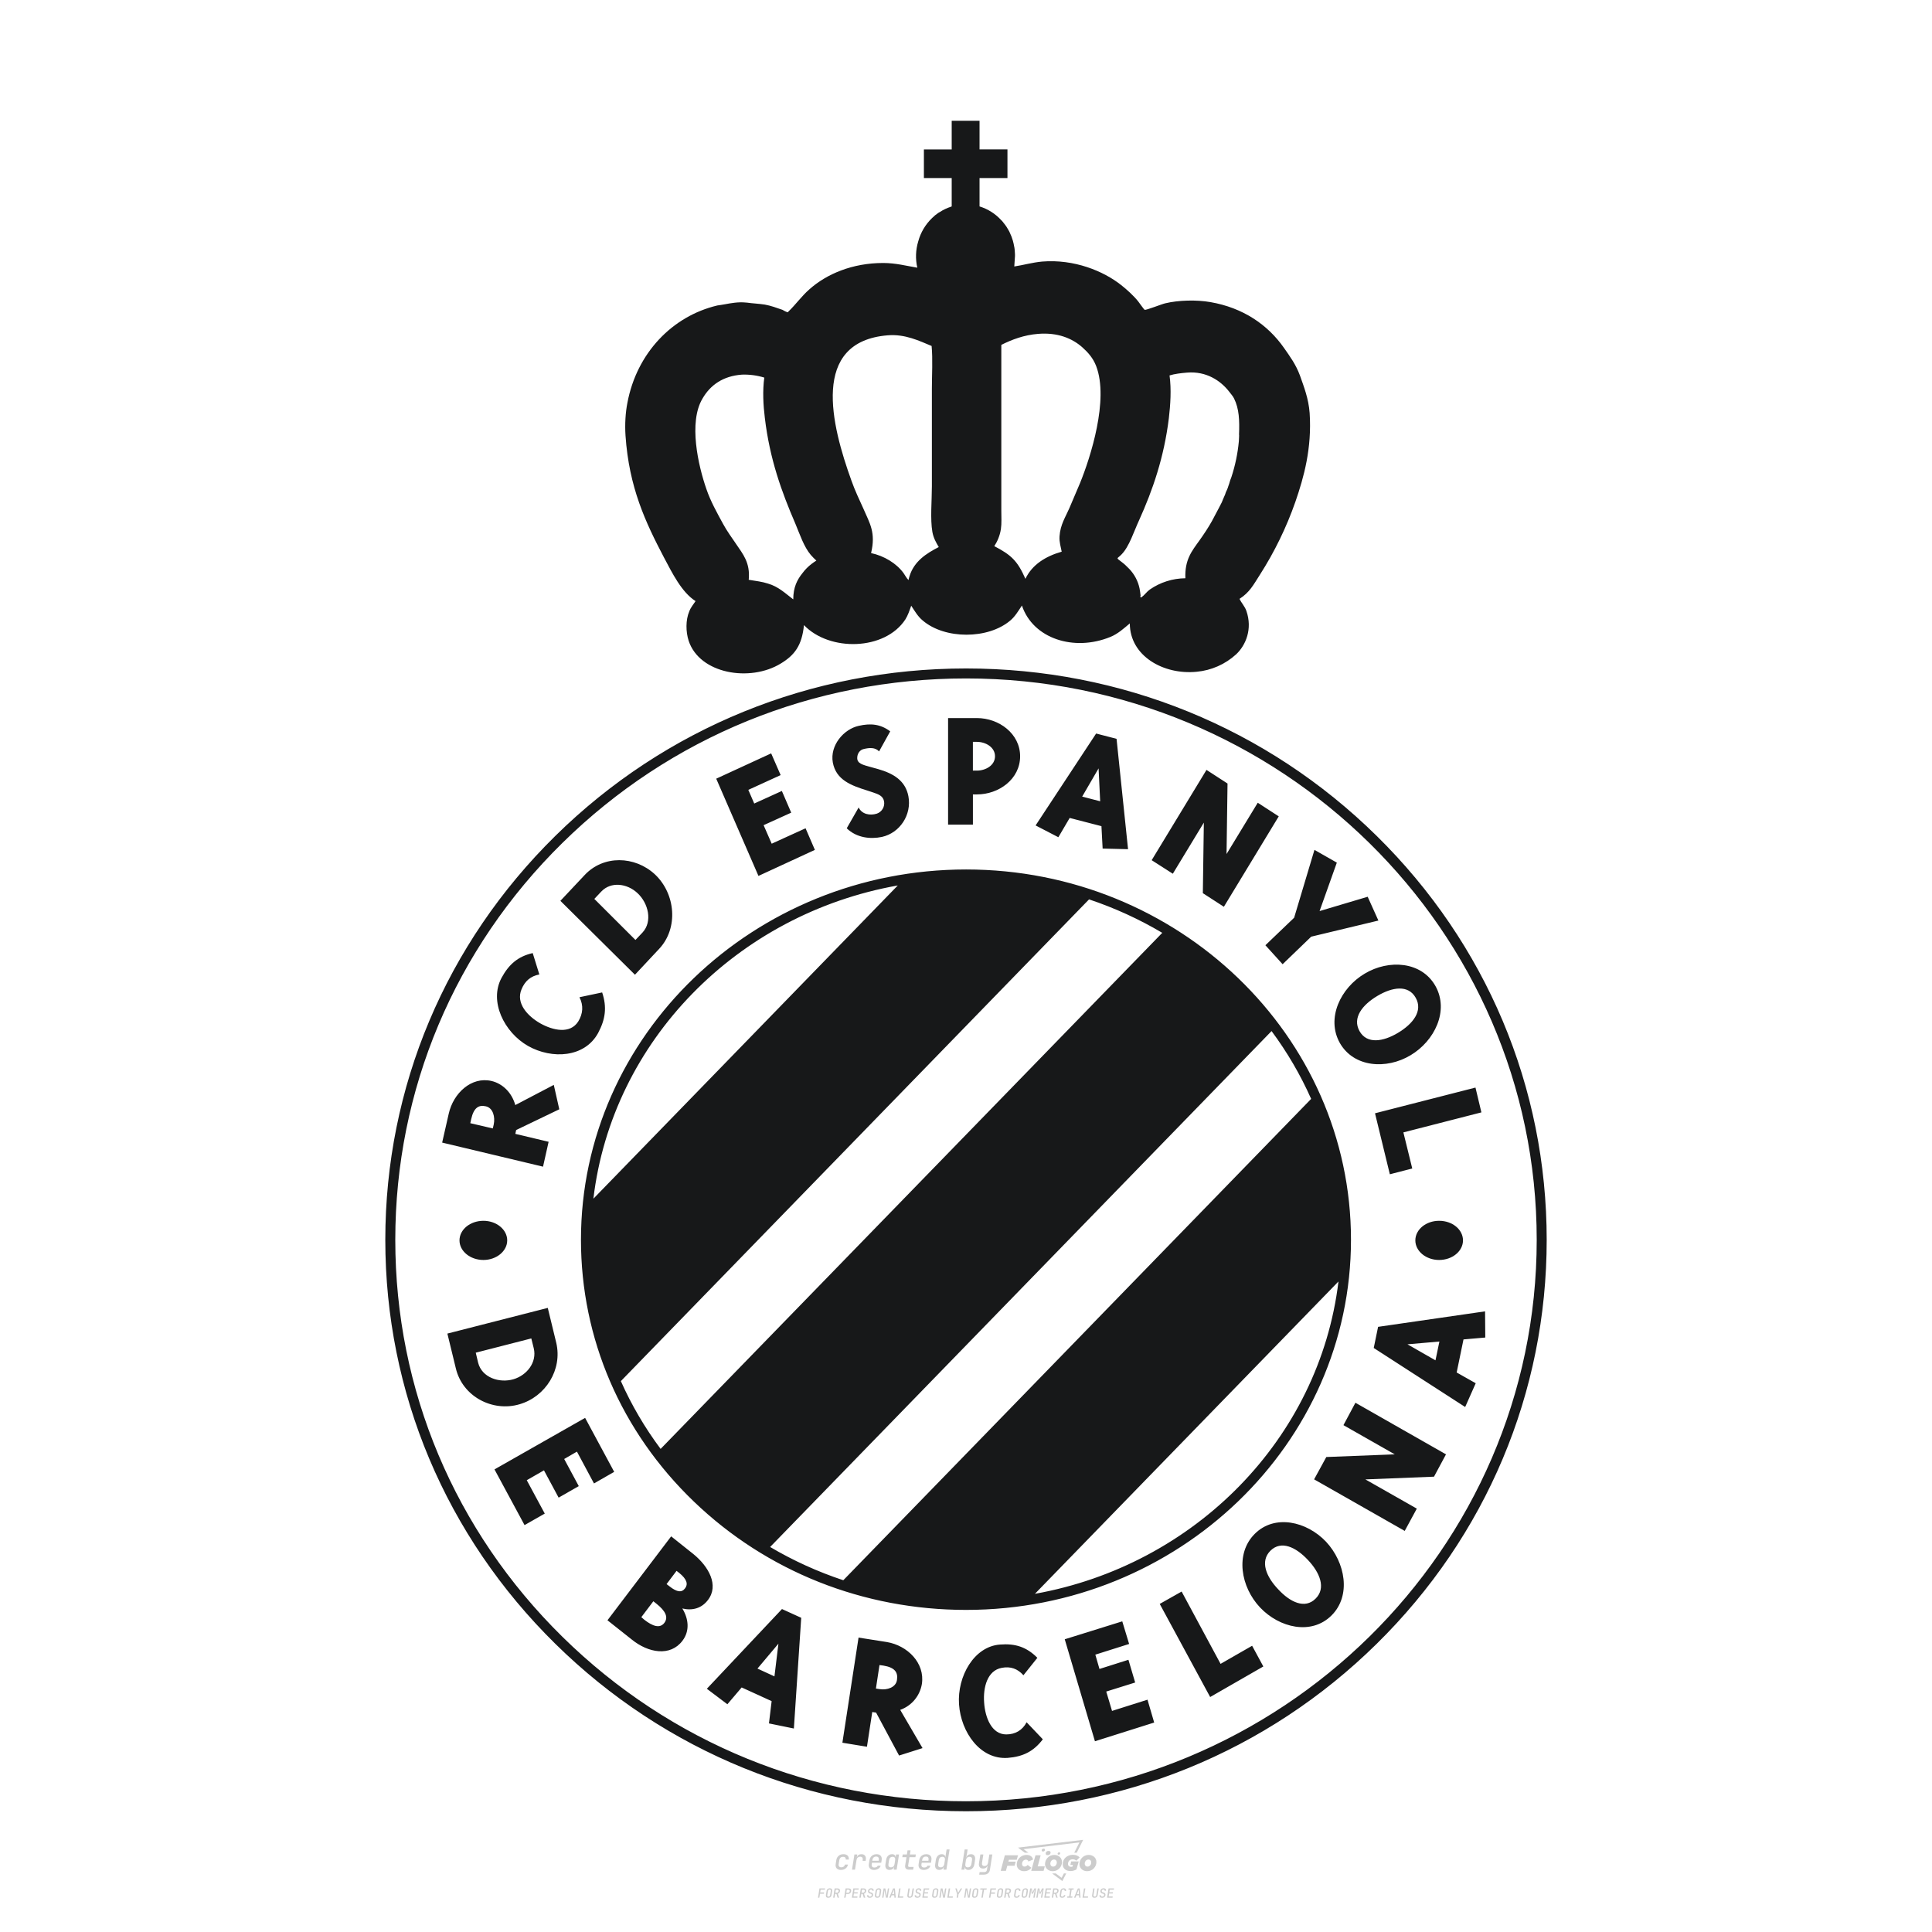 <?xml version="1.0" encoding="UTF-8"?>
<svg id="_图层_1" data-name="图层_1" xmlns="http://www.w3.org/2000/svg" version="1.1" viewBox="0 0 800 800">
  <!-- Generator: Adobe Illustrator 29.1.0, SVG Export Plug-In . SVG Version: 2.1.0 Build 142)  -->
  <path d="M348.219,774.301c-.786,0-1.375-.217-1.768-.652-.393-.435-.528-1.03-.406-1.786l.252-1.648c.122-.755.45-1.35.984-1.785.534-.435,1.194-.652,1.98-.652.755,0,1.329.199,1.722.595.393.397.551.938.475,1.625h-1.236c.03-.359-.055-.637-.257-.836-.202-.198-.498-.297-.887-.297-.42,0-.763.117-1.03.349-.267.233-.435.563-.503.99l-.263,1.659c-.069.435-.006.769.189,1.002.195.233.502.349.921.349.389,0,.715-.099.979-.297.263-.198.436-.48.521-.847h1.236c-.137.687-.467,1.231-.99,1.631-.523.401-1.162.6-1.917.6ZM352.797,774.187l.996-6.294h1.19l-.195,1.19c.336-.87.973-1.304,1.911-1.304.671,0,1.169.208,1.493.624.324.416.429.986.315,1.71l-.069.423h-1.27l.057-.32c.069-.45.011-.795-.171-1.036-.183-.24-.477-.361-.881-.361-.405,0-.74.122-1.007.366-.267.245-.435.588-.503,1.03l-.63,3.971h-1.236ZM361.906,774.301c-.77,0-1.346-.223-1.728-.669s-.515-1.036-.401-1.768l.252-1.648c.084-.488.257-.915.521-1.282s.601-.651,1.013-.852c.412-.202.873-.304,1.385-.304.77,0,1.349.224,1.734.669.385.446.517,1.036.395,1.768l-.172,1.121h-3.845l-.092.526c-.153.954.217,1.431,1.11,1.431.717,0,1.175-.248,1.373-.744h1.225c-.168.534-.503.96-1.007,1.276-.504.317-1.091.475-1.763.475ZM361.231,770.216l-.046.286,2.655-.012.046-.286c.069-.466.013-.822-.166-1.07-.179-.248-.486-.372-.921-.372-.443,0-.795.126-1.059.378-.263.252-.433.611-.509,1.076ZM368.326,774.301c-.633,0-1.103-.212-1.408-.635s-.397-1.001-.274-1.734l.274-1.774c.115-.733.393-1.312.836-1.74.442-.427.98-.641,1.613-.641.465,0,.83.119,1.093.354.263.236.391.557.383.962h.023l.172-1.202h1.236l-.996,6.294h-1.225l.195-1.201h-.023c-.122.412-.351.734-.687.967s-.74.349-1.213.349ZM368.932,773.226c.389,0,.715-.119.978-.355.263-.236.429-.572.498-1.007l.252-1.648c.069-.427.01-.761-.177-1.002-.187-.24-.475-.36-.864-.36-.397,0-.725.118-.984.354-.26.236-.423.572-.492,1.007l-.252,1.648c-.069.443-.013.78.166,1.013.179.233.471.349.876.349ZM376.348,774.187c-.572,0-.994-.157-1.264-.469-.271-.312-.361-.751-.269-1.316l.538-3.387h-1.739l.171-1.122h1.74l.275-1.716h1.236l-.275,1.716h2.472l-.183,1.122h-2.461l-.538,3.387c-.076.442.099.664.526.664h1.717l-.172,1.121h-1.774ZM382.504,774.301c-.77,0-1.346-.223-1.728-.669s-.515-1.036-.401-1.768l.252-1.648c.084-.488.257-.915.521-1.282s.601-.651,1.013-.852c.412-.202.873-.304,1.385-.304.77,0,1.349.224,1.734.669.385.446.517,1.036.395,1.768l-.172,1.121h-3.845l-.092.526c-.153.954.217,1.431,1.11,1.431.717,0,1.175-.248,1.373-.744h1.225c-.168.534-.503.96-1.007,1.276-.504.317-1.091.475-1.763.475ZM381.829,770.216l-.046.286,2.655-.012.046-.286c.069-.466.013-.822-.166-1.07-.179-.248-.486-.372-.921-.372-.443,0-.795.126-1.059.378-.263.252-.433.611-.509,1.076ZM388.924,774.301c-.633,0-1.101-.212-1.402-.635-.301-.423-.395-1.001-.28-1.734l.274-1.774c.115-.733.393-1.312.836-1.74.442-.427.98-.641,1.613-.641.465,0,.83.119,1.093.354.263.236.391.557.383.962h.023l.206-1.465.298-1.796h1.236l-1.327,8.354h-1.225l.195-1.201h-.023c-.122.412-.351.734-.687.967s-.74.349-1.213.349ZM389.531,773.226c.389,0,.715-.119.978-.355.263-.236.429-.572.498-1.007l.252-1.648c.076-.427.019-.761-.172-1.002-.191-.24-.48-.36-.87-.36-.397,0-.725.118-.984.354-.26.236-.423.572-.492,1.007l-.252,1.648c-.076.443-.023.78.16,1.013s.477.349.881.349ZM401.017,774.301c-.473,0-.839-.116-1.099-.349-.26-.233-.385-.555-.378-.967h-.011l-.195,1.201h-1.224l1.327-8.354h1.236l-.286,1.796-.274,1.465h.046c.122-.412.353-.735.692-.967.34-.232.742-.349,1.208-.349.633,0,1.1.214,1.402.641.301.428.395,1.007.281,1.74l-.275,1.774c-.115.733-.395,1.31-.841,1.734-.446.423-.982.635-1.608.635ZM400.766,773.226c.397,0,.723-.116.979-.349.256-.233.422-.571.498-1.013l.252-1.648c.069-.435.011-.77-.171-1.007-.183-.236-.473-.354-.87-.354-.389,0-.715.12-.979.36s-.429.574-.498,1.002l-.252,1.648c-.069.435-.011.771.172,1.007.183.236.473.355.87.355ZM405.469,776.247l.172-1.064h1.934c.641,0,1.007-.302,1.099-.905l.103-.675.206-1.19h-.035c-.122.42-.347.744-.675.973-.328.229-.729.343-1.201.343-.626,0-1.093-.201-1.402-.601s-.41-.944-.303-1.631l.584-3.605h1.236l-.561,3.479c-.061.412,0,.732.183.961s.465.343.847.343c.389,0,.717-.122.984-.366.267-.244.431-.584.492-1.018l.538-3.399h1.236l-1.007,6.409c-.099.603-.37,1.078-.812,1.425-.443.347-1.0.521-1.671.521h-1.946ZM417.787,770.085h3.221l.537-1.855h-5.466l-1.708,6.442h2.147l.586-2.099h3.026l.439-1.708h-3.026l.244-.781ZM424.229,772.916c-.586,0-1.025-.39-1.025-1.123,0-.878.634-1.757,1.611-1.757.488,0,.878.244,1.025.781l1.952-.83c-.293-1.171-1.269-1.903-2.635-1.903-2.782,0-4.148,2.147-4.148,3.904s1.269,2.83,3.075,2.83c1.367,0,2.342-.586,2.977-1.415l-1.513-1.171c-.39.439-.83.683-1.318.683ZM430.915,768.231h-2.147l-1.757,6.442h5.124l.488-1.855h-2.928l1.22-4.587ZM439.748,771.013c0-1.659-1.318-2.928-3.221-2.928-2.196,0-3.807,1.806-3.807,3.807,0,1.659,1.318,2.928,3.221,2.928,2.196,0,3.807-1.806,3.807-3.807ZM434.917,771.696c0-.83.586-1.708,1.513-1.708.781,0,1.171.537,1.171,1.22,0,.83-.586,1.708-1.513,1.708-.781,0-1.171-.537-1.171-1.22ZM443.213,772.233h1.074l-.195.683c-.146.049-.342.098-.586.098-.683,0-1.269-.39-1.269-1.22,0-1.025.732-1.903,1.952-1.903.586,0,1.123.244,1.513.586l1.367-1.367c-.439-.537-1.513-1.074-2.733-1.074-2.587,0-4.295,1.757-4.295,3.855,0,2.05,1.611,2.879,3.221,2.879.927,0,1.855-.293,2.489-.683l.927-3.319h-3.123l-.342,1.464ZM450.777,768.084c-2.196,0-3.807,1.806-3.807,3.807,0,1.659,1.318,2.928,3.221,2.928,2.196,0,3.807-1.806,3.807-3.807,0-1.659-1.318-2.928-3.221-2.928ZM450.338,772.916c-.781,0-1.171-.537-1.171-1.22,0-.83.586-1.708,1.513-1.708.781,0,1.171.537,1.171,1.22,0,.83-.586,1.708-1.513,1.708ZM437.942,767.499c-.049.293.098.488.439.488s.537-.195.634-.488c.049-.244-.098-.488-.439-.488s-.586.244-.634.488ZM432.135,765.498c-.439,0-.732.244-.781.586s.098.586.537.586.732-.244.781-.586c.098-.342-.098-.586-.537-.586ZM433.013,767.303c-.098.537.146.878.83.878.634,0,1.074-.39,1.171-.878s-.146-.878-.83-.878c-.683,0-1.074.39-1.171.878ZM439.602,777.552l-2.44-1.806h-1.513l4.246,3.172,1.611-3.172h-.976l-.927,1.806ZM425.839,767.157l-2.001-1.464,23.132-2.782-2.147,4.246h1.025l2.684-5.319-26.988,3.221,2.782,2.099h1.513ZM338.719,785.785l.609-3.832h2.32l-.084.519h-1.764l-.184,1.145h1.627l-.084.525h-1.617l-.257,1.643h-.567ZM342.97,785.838c-.357,0-.623-.101-.798-.302-.175-.201-.234-.473-.178-.816l.268-1.701c.056-.343.203-.615.441-.816.238-.201.535-.302.892-.302s.623.1.798.299c.175.199.236.471.184.814l-.268,1.706c-.056.343-.204.615-.444.816-.24.201-.538.302-.895.302ZM343.049,785.334c.193,0,.348-.052.467-.158.119-.105.194-.257.226-.457l.268-1.701c.032-.199.005-.352-.079-.457-.084-.105-.222-.158-.415-.158s-.347.052-.465.158c-.117.105-.192.257-.223.457l-.268,1.701c-.032.2-.005.352.079.457s.22.158.409.158ZM344.996,785.785l.609-3.832h1.202c.238,0,.439.046.604.139.165.093.283.223.357.391s.091.366.052.593c-.038.259-.14.484-.304.675-.165.191-.366.321-.604.391l.535,1.643h-.619l-.478-1.575h-.541l-.247,1.575h-.567ZM345.888,783.707h.635c.189,0,.349-.056.48-.168.131-.112.211-.262.239-.451.032-.193,0-.345-.094-.459-.095-.114-.236-.171-.425-.171h-.635l-.2,1.249ZM349.545,785.785l.609-3.832h1.254c.371,0,.651.105.84.315.189.21.255.49.199.84-.038.234-.122.438-.249.611s-.29.307-.488.402c-.198.095-.419.142-.664.142h-.693l-.241,1.522h-.567ZM350.432,783.754h.693c.192,0,.357-.059.493-.176.136-.117.22-.274.252-.47s-.002-.352-.1-.47-.245-.176-.441-.176h-.688l-.21,1.291ZM352.747,785.785l.609-3.832h2.252l-.079.504h-1.695l-.173,1.087h1.512l-.079.499h-1.512l-.194,1.239h1.69l-.079.504h-2.252ZM355.843,785.785l.609-3.832h1.202c.238,0,.439.046.604.139.165.093.283.223.357.391s.091.366.052.593c-.038.259-.14.484-.304.675-.165.191-.366.321-.604.391l.535,1.643h-.619l-.478-1.575h-.541l-.247,1.575h-.567ZM356.736,783.707h.635c.189,0,.349-.056.48-.168.131-.112.211-.262.239-.451.032-.193,0-.345-.094-.459-.095-.114-.236-.171-.425-.171h-.635l-.2,1.249ZM360.132,785.838c-.385,0-.674-.095-.866-.286-.192-.191-.264-.451-.215-.779h.567c-.028.175.011.312.116.412.105.1.266.149.483.149.203,0,.37-.049.501-.147.131-.098.211-.233.239-.404.021-.15.001-.279-.06-.386-.061-.107-.158-.181-.291-.223l-.457-.136c-.266-.08-.462-.217-.588-.409-.126-.192-.17-.42-.131-.682.035-.21.112-.394.231-.551s.273-.28.462-.367.402-.131.64-.131c.35,0,.616.095.798.286.182.191.248.444.2.759h-.567c.028-.168-.003-.3-.092-.396-.089-.096-.23-.144-.422-.144-.189,0-.343.045-.462.134-.119.089-.189.214-.21.375-.025.151-.007.279.052.386s.158.181.294.223l.467.147c.262.081.456.217.58.409.124.193.165.422.123.688-.035.217-.116.406-.241.567-.126.161-.288.286-.485.375-.198.089-.419.134-.664.134ZM363.265,785.838c-.357,0-.623-.101-.798-.302-.175-.201-.234-.473-.178-.816l.268-1.701c.056-.343.203-.615.441-.816.238-.201.535-.302.892-.302s.623.1.798.299c.175.199.236.471.184.814l-.268,1.706c-.056.343-.204.615-.444.816-.24.201-.538.302-.895.302ZM363.344,785.334c.193,0,.348-.052.467-.158.119-.105.194-.257.226-.457l.268-1.701c.032-.199.005-.352-.079-.457-.084-.105-.222-.158-.415-.158s-.347.052-.465.158c-.117.105-.192.257-.223.457l-.268,1.701c-.032.2-.005.352.079.457s.22.158.409.158ZM365.275,785.785l.609-3.832h.709l.619,3.186c.007-.098.017-.217.029-.357.012-.14.027-.285.045-.435.018-.151.037-.289.058-.415l.315-1.979h.525l-.609,3.832h-.709l-.614-3.186c-.007.095-.017.209-.029.344s-.027.276-.045.423c-.018.147-.037.283-.058.409l-.315,2.01h-.53ZM368.225,785.785l1.585-3.832h.745l.373,3.832h-.562l-.073-.971h-1.087l-.388.971h-.593ZM369.385,784.342h.871l-.089-1.102c-.018-.196-.03-.365-.037-.509-.007-.143-.011-.243-.011-.299-.018.056-.052.156-.102.299s-.115.311-.192.504l-.441,1.107ZM371.721,785.785l.609-3.832h.567l-.525,3.312h1.674l-.079.52h-2.247ZM376.678,785.838c-.367,0-.634-.101-.8-.302-.166-.201-.221-.475-.165-.821l.436-2.761h.567l-.436,2.755c-.032.196-.008.35.071.462.079.112.214.168.407.168.193,0,.347-.056.465-.168.117-.112.192-.266.223-.462l.435-2.755h.567l-.436,2.761c-.056.35-.2.625-.433.824-.233.199-.533.299-.9.299ZM379.844,785.838c-.385,0-.674-.095-.866-.286-.192-.191-.264-.451-.215-.779h.567c-.028.175.011.312.116.412.105.1.266.149.483.149.203,0,.37-.049.501-.147.131-.098.211-.233.239-.404.021-.15.001-.279-.06-.386-.061-.107-.158-.181-.291-.223l-.457-.136c-.266-.08-.462-.217-.588-.409-.126-.192-.17-.42-.131-.682.035-.21.112-.394.231-.551s.273-.28.462-.367.402-.131.64-.131c.35,0,.616.095.798.286.182.191.248.444.2.759h-.567c.028-.168-.003-.3-.092-.396-.089-.096-.23-.144-.422-.144-.189,0-.343.045-.462.134-.119.089-.189.214-.21.375-.025.151-.007.279.052.386s.158.181.294.223l.467.147c.262.081.456.217.58.409.124.193.165.422.123.688-.035.217-.116.406-.241.567-.126.161-.288.286-.485.375-.198.089-.419.134-.664.134ZM381.906,785.785l.609-3.832h2.252l-.079.504h-1.695l-.173,1.087h1.512l-.079.499h-1.512l-.194,1.239h1.69l-.079.504h-2.252ZM386.943,785.838c-.357,0-.623-.101-.798-.302-.175-.201-.234-.473-.178-.816l.268-1.701c.056-.343.203-.615.441-.816.238-.201.535-.302.892-.302s.623.1.798.299c.175.199.236.471.184.814l-.268,1.706c-.056.343-.204.615-.444.816-.24.201-.538.302-.895.302ZM387.021,785.334c.193,0,.348-.052.467-.158.119-.105.194-.257.226-.457l.268-1.701c.032-.199.005-.352-.079-.457-.084-.105-.222-.158-.415-.158s-.347.052-.465.158c-.117.105-.192.257-.223.457l-.268,1.701c-.032.2-.005.352.079.457s.22.158.409.158ZM388.953,785.785l.609-3.832h.709l.619,3.186c.007-.098.017-.217.029-.357.012-.14.027-.285.045-.435.018-.151.037-.289.058-.415l.315-1.979h.525l-.609,3.832h-.709l-.614-3.186c-.007.095-.017.209-.029.344s-.027.276-.045.423c-.018.147-.037.283-.058.409l-.315,2.01h-.53ZM392.249,785.785l.609-3.832h.567l-.525,3.312h1.674l-.079.52h-2.247ZM396.117,785.785l.22-1.412-.751-2.42h.577l.446,1.449c.028.095.05.184.066.268.016.084.025.147.029.189.018-.042.046-.105.087-.189.04-.084.088-.173.144-.268l.898-1.449h.598l-1.528,2.42-.22,1.412h-.567ZM399.217,785.785l.609-3.832h.709l.619,3.186c.007-.098.017-.217.029-.357.012-.14.027-.285.044-.435.018-.151.037-.289.058-.415l.315-1.979h.525l-.609,3.832h-.709l-.614-3.186c-.007.095-.017.209-.029.344s-.027.276-.045.423c-.018.147-.037.283-.058.409l-.315,2.01h-.53ZM403.505,785.838c-.357,0-.623-.101-.798-.302-.175-.201-.234-.473-.178-.816l.268-1.701c.056-.343.203-.615.441-.816.238-.201.535-.302.892-.302.357,0,.623.1.798.299.175.199.236.471.184.814l-.268,1.706c-.056.343-.204.615-.444.816-.239.201-.538.302-.895.302ZM403.584,785.334c.193,0,.348-.052.467-.158.119-.105.194-.257.226-.457l.268-1.701c.032-.199.005-.352-.079-.457-.084-.105-.222-.158-.415-.158-.193,0-.347.052-.465.158-.117.105-.191.257-.223.457l-.268,1.701c-.032.2-.005.352.079.457.084.105.22.158.409.158ZM406.381,785.785l.525-3.312h-1.023l.084-.519h2.619l-.084.519h-1.029l-.525,3.312h-.567ZM409.518,785.785l.609-3.832h2.32l-.084.519h-1.764l-.184,1.145h1.627l-.084.525h-1.617l-.257,1.643h-.567ZM413.769,785.838c-.357,0-.623-.101-.798-.302-.175-.201-.234-.473-.178-.816l.268-1.701c.056-.343.203-.615.441-.816.238-.201.535-.302.892-.302.357,0,.623.1.798.299.175.199.236.471.184.814l-.268,1.706c-.056.343-.204.615-.444.816-.239.201-.538.302-.895.302ZM413.848,785.334c.193,0,.348-.052.467-.158.119-.105.194-.257.226-.457l.268-1.701c.032-.199.005-.352-.079-.457-.084-.105-.222-.158-.415-.158-.193,0-.347.052-.465.158-.117.105-.191.257-.223.457l-.268,1.701c-.032.2-.005.352.079.457.084.105.22.158.409.158ZM415.795,785.785l.609-3.832h1.202c.238,0,.439.046.604.139.164.093.283.223.357.391s.091.366.053.593c-.039.259-.14.484-.304.675-.165.191-.366.321-.604.391l.535,1.643h-.619l-.478-1.575h-.541l-.247,1.575h-.567ZM416.688,783.707h.635c.189,0,.349-.056.48-.168.131-.112.211-.262.239-.451.032-.193,0-.345-.095-.459-.094-.114-.236-.171-.425-.171h-.635l-.199,1.249ZM420.905,785.838c-.36,0-.631-.101-.811-.302-.18-.201-.242-.473-.186-.816l.268-1.701c.056-.346.206-.619.449-.819s.545-.299.906-.299c.357,0,.625.101.806.302.18.201.242.473.186.816h-.567c.031-.199.003-.352-.087-.457-.089-.105-.228-.158-.417-.158-.193,0-.351.052-.475.158-.124.105-.202.255-.234.451l-.268,1.706c-.032.2-.003.352.087.457.089.105.23.158.423.158s.35-.052.472-.158.199-.257.231-.457h.567c-.035.228-.115.425-.239.593s-.281.298-.47.388c-.189.091-.402.136-.64.136ZM424.034,785.838c-.357,0-.623-.101-.798-.302-.175-.201-.234-.473-.178-.816l.268-1.701c.056-.343.203-.615.441-.816.238-.201.535-.302.892-.302.357,0,.623.1.798.299.175.199.236.471.184.814l-.268,1.706c-.056.343-.204.615-.444.816-.239.201-.538.302-.895.302ZM424.112,785.334c.193,0,.348-.052.467-.158.119-.105.194-.257.226-.457l.268-1.701c.032-.199.005-.352-.079-.457-.084-.105-.222-.158-.415-.158-.193,0-.347.052-.465.158-.117.105-.191.257-.223.457l-.268,1.701c-.032.2-.005.352.079.457.084.105.22.158.409.158ZM425.965,785.785l.609-3.832h.687l.184,1.228c.021.119.037.23.047.333.011.103.019.183.026.239.018-.056.047-.136.089-.241.042-.105.091-.217.147-.336l.567-1.223h.709l-.609,3.832h-.535l.204-1.291c.025-.168.058-.352.1-.554.042-.201.087-.404.136-.609s.096-.4.142-.585c.045-.185.087-.348.126-.488l-.855,1.863h-.551l-.283-1.863c-.004.136-.011.295-.021.475s-.024.372-.039.575c-.016.203-.035.407-.058.611-.023.205-.048.396-.076.575l-.205,1.291h-.54ZM429.115,785.785l.609-3.832h.687l.184,1.228c.021.119.037.23.047.333.011.103.019.183.026.239.018-.056.047-.136.089-.241.042-.105.091-.217.147-.336l.567-1.223h.709l-.609,3.832h-.535l.204-1.291c.025-.168.058-.352.1-.554.042-.201.087-.404.136-.609s.096-.4.142-.585c.045-.185.087-.348.126-.488l-.855,1.863h-.551l-.283-1.863c-.004.136-.011.295-.021.475s-.024.372-.039.575c-.016.203-.035.407-.058.611-.023.205-.048.396-.076.575l-.205,1.291h-.54ZM432.411,785.785l.609-3.832h2.252l-.079.504h-1.696l-.173,1.087h1.512l-.079.499h-1.512l-.194,1.239h1.69l-.079.504h-2.252ZM435.507,785.785l.609-3.832h1.202c.238,0,.439.046.604.139.164.093.283.223.357.391s.091.366.053.593c-.039.259-.14.484-.304.675-.165.191-.366.321-.604.391l.535,1.643h-.619l-.478-1.575h-.541l-.247,1.575h-.567ZM436.4,783.707h.635c.189,0,.349-.056.48-.168.131-.112.211-.262.239-.451.032-.193,0-.345-.095-.459-.094-.114-.236-.171-.425-.171h-.635l-.199,1.249ZM439.801,785.838c-.36,0-.631-.101-.811-.302-.18-.201-.242-.473-.186-.816l.268-1.701c.056-.346.206-.619.449-.819s.545-.299.906-.299c.357,0,.625.101.806.302.18.201.242.473.186.816h-.567c.031-.199.003-.352-.087-.457-.089-.105-.228-.158-.417-.158-.193,0-.351.052-.475.158-.124.105-.202.255-.234.451l-.268,1.706c-.032.2-.003.352.087.457.089.105.23.158.423.158s.35-.052.472-.158.199-.257.231-.457h.567c-.035.228-.115.425-.239.593s-.281.298-.47.388c-.189.091-.402.136-.64.136ZM441.879,785.785l.079-.504h.777l.446-2.824h-.777l.084-.504h2.126l-.084.504h-.777l-.446,2.824h.777l-.079.504h-2.126ZM444.74,785.785l1.585-3.832h.745l.373,3.832h-.562l-.073-.971h-1.087l-.388.971h-.593ZM445.9,784.342h.871l-.089-1.102c-.017-.196-.03-.365-.037-.509-.007-.143-.01-.243-.01-.299-.018.056-.052.156-.102.299s-.115.311-.192.504l-.441,1.107ZM448.235,785.785l.609-3.832h.567l-.525,3.312h1.674l-.079.52h-2.247ZM453.193,785.838c-.368,0-.634-.101-.8-.302-.166-.201-.221-.475-.165-.821l.436-2.761h.567l-.436,2.755c-.032.196-.008.35.071.462.079.112.214.168.407.168s.347-.056.465-.168c.117-.112.192-.266.223-.462l.436-2.755h.567l-.436,2.761c-.056.35-.2.625-.433.824-.233.199-.533.299-.9.299ZM456.358,785.838c-.385,0-.674-.095-.866-.286-.193-.191-.264-.451-.215-.779h.567c-.028.175.011.312.115.412.105.1.266.149.483.149.203,0,.37-.049.501-.147s.211-.233.239-.404c.021-.15.001-.279-.06-.386s-.158-.181-.291-.223l-.457-.136c-.266-.08-.462-.217-.588-.409-.126-.192-.17-.42-.131-.682.035-.21.112-.394.231-.551s.273-.28.462-.367c.189-.087.402-.131.64-.131.35,0,.616.095.798.286.182.191.248.444.199.759h-.567c.028-.168-.003-.3-.092-.396-.089-.096-.23-.144-.423-.144-.189,0-.343.045-.462.134-.119.089-.189.214-.21.375-.025.151-.007.279.052.386s.158.181.294.223l.467.147c.262.081.456.217.58.409.124.193.165.422.124.688-.035.217-.116.406-.241.567-.126.161-.288.286-.485.375-.198.089-.419.134-.664.134ZM458.421,785.785l.609-3.832h2.252l-.079.504h-1.696l-.173,1.087h1.512l-.079.499h-1.512l-.194,1.239h1.69l-.079.504h-2.252Z" style="fill: #ccc;"/>
  <path d="M570.019,346.09c-45.411-44.684-105.777-69.293-169.979-69.293-64.237,0-124.628,24.608-170.049,69.293-45.427,44.69-70.445,104.11-70.445,167.313s25.017,122.621,70.445,167.309c45.42,44.682,105.812,69.289,170.049,69.289,64.203,0,124.569-24.607,169.979-69.289,45.42-44.692,70.435-104.11,70.435-167.309s-25.015-122.619-70.435-167.313ZM400.04,745.868c-63.147,0-122.509-24.186-167.151-68.102-44.631-43.905-69.21-102.276-69.21-164.363s24.579-120.46,69.21-164.367c44.643-43.919,104.005-68.106,167.151-68.106,130.286,0,236.281,104.287,236.281,232.473s-105.995,232.465-236.281,232.465ZM287.311,621.758c30.123,28.935,70.158,44.87,112.729,44.87,87.879,0,159.373-68.759,159.373-153.276s-71.491-153.321-159.365-153.321c-87.939,0-159.483,68.779-159.483,153.321-.004,40.949,16.598,79.448,46.746,108.406ZM450.953,372.411c10.682,3.574,20.836,8.237,30.317,13.855l-207.723,213.692c-6.57-8.803-12.077-18.208-16.461-28.069l193.866-199.478ZM349.193,654.345c-10.577-3.508-20.727-8.118-30.299-13.771l207.631-213.631c6.464,8.714,11.976,18.122,16.395,28.082l-193.728,199.319ZM428.54,659.966l125.692-129.334c-7.849,65.052-59.435,117.473-125.692,129.334ZM371.755,366.65l-126.044,129.706c7.745-65.281,59.531-117.904,126.044-129.706ZM402.86,328.952h1.661c9.114,0,17.889-6.362,17.889-15.793,0-9.387-8.775-15.823-17.889-15.823h-11.941v44.126h10.28v-12.509ZM402.852,307.188h1.661c3.616,0,7.498,2.214,7.498,5.963,0,3.779-3.882,5.941-7.498,5.941h-1.661v-11.904ZM344.852,315.735c-1.269-7.1,4.524-13.83,10.76-15.188,4.959-1.129,9.011-.709,13.004,2.288l-4.605,8.303c-1.594-1.727-4.052-1.557-6.406-.967-1.498.325-2.568,1.786-2.635,3.454-.207,2.62,2.45,3.092,5.601,4l3.004.827c6.273,1.801,11.336,4.716,12.576,11.269h0c1.439,7.668-3.55,15.21-11.004,16.841-4.701.967-10.384.421-14.539-3.579l4.945-8.635c1.284,2.797,4.657,3.491,7.55,2.554,2.087-.731,3.343-2.86,2.974-5.041-.376-2.258-2.332-2.982-4.443-3.69l-2.524-.834c-6.79-2.096-12.93-4.443-14.258-11.601ZM595.908,505.506c5.491,0,9.882,3.616,9.882,8.118,0,4.443-4.391,8.103-9.882,8.103-5.447,0-9.845-3.66-9.845-8.103,0-4.495,4.399-8.118,9.845-8.118ZM554.771,431.83c5.801,10.236,19.365,11.085,29.269,5.151,9.985-5.911,16.081-18.421,10.362-28.672-5.771-10.273-19.365-11.129-29.328-5.136-9.926,5.882-16.015,18.413-10.303,28.657ZM570.328,412.399c6.17-3.69,12.819-4.738,15.882.753,3.114,5.476-1.173,10.849-7.351,14.539h0c-6.133,3.66-12.826,4.76-15.911-.731-3.07-5.505,1.173-10.864,7.38-14.561ZM442.933,338.694l13.151,3.402.494,9.277s10.524.258,10.524.258l-4.76-45.697-8.458-2.199-25.063,38.059,9.424,4.886,4.686-7.985ZM454.897,318.17l.664,13.624-7.454-1.941,6.79-11.683ZM569.361,460.989l41.602-10.649,2.45,10.273-32.303,8.288,3.675,14.952-9.284,2.384-6.14-25.247ZM523.974,391.402l11.897-11.387,8.413-28.096,9.269,5.277-7.144,20.059,19.919-5.926,4.436,9.852-27.823,6.672-11.838,11.41-7.129-7.86ZM485.642,361.793l-8.76-5.609,22.701-37.388,8.709,5.646-.406,29.196,12.922-21.24,8.694,5.638-22.723,37.439-8.709-5.638.413-29.21-12.841,21.166ZM425.103,713.159l6.708,7.048c-3.801,5.026-8.207,7.196-14.539,7.697-11.306.79-19.365-10.509-20.162-22.199-.775-11.616,6.251-23.963,16.974-24.731,6.317-.502,10.982.989,15.469,5.491l-5.771,7.225c-2.45-2.768-5.402-3.756-8.982-3.07-6.007,1.107-7.749,8.133-7.292,14.332.399,6.221,3.092,13.232,9.166,13.232,3.72,0,6.701-1.727,8.428-5.026ZM292.69,699.284l8.502,6.413,5.919-6.96,12.406,5.668-1.107,9.225s10.317,2.111,10.317,2.111l3.041-45.845-7.97-3.624-31.107,33.011ZM320.682,694.155l-7.033-3.232,8.679-10.31s-1.646,13.542-1.646,13.543ZM518.476,681.476l4.642,8.576-22.015,12.649-20.886-38.553,9.07-5.122,16.125,29.941,13.063-7.491ZM381.73,697.299c1.321-8.723-5.978-15.912-14.465-17.358l-11.756-1.853-6.694,43.535,10.17,1.668,2.192-14.376,1.594.236,9.52,17.779,9.712-3.078-9.247-15.83c4.72-1.676,8.156-5.782,8.974-10.723ZM371.413,695.676c-.45,3.055-4.081,4.221-7.1,3.764l-1.616-.243,1.483-9.734,1.631.221c4.753.797,6.096,2.775,5.601,5.993ZM475.155,703.808l2.768,9.461s-24.531,7.749-24.531,7.749l-12.502-42.229,23.816-7.424,2.841,9.365-13.993,4.428,1.712,5.926,11.993-3.808,2.79,9.417-11.978,3.742,2.399,8.015,14.686-4.642ZM606.004,554.627l9.018-.782s-.089-10.841-.089-10.841l-44.295,6.413-1.801,8.753,37.86,24.443,4.369-9.838-7.889-4.457,2.827-13.69ZM594.402,563.284l-11.601-6.635,13.225-1.151-1.624,7.786ZM549.096,638.406c-8.015-8.458-21.277-11.52-29.535-3.262-8.214,8.192-5.808,21.985,2.192,30.465,8.015,8.487,21.262,11.572,29.565,3.351,8.295-8.207,5.764-21.993-2.221-30.553h0ZM544.771,661.948c-4.428,4.443-10.546,1.498-15.447-3.801-5.048-5.255-7.668-11.646-3.262-16.029,4.457-4.399,10.531-1.498,15.513,3.816,4.952,5.24,7.601,11.661,3.196,16.015ZM314.062,362.701l-17.491-40.266,22.753-10.48,3.926,8.996-13.387,6.118,2.45,5.653,11.439-5.203,3.874,8.982-11.432,5.188,3.351,7.668,14.022-6.384,3.86,8.945-23.365,10.782ZM561.251,580.849l37.506,21.365-4.967,9.247-28.413,1.129,21.291,12.096-5.004,9.232-37.52-21.351,5.055-9.247,28.34-1.107-21.247-12.088,4.96-9.277ZM207.671,404.923c3.063-5.653,6.856-8.9,12.915-10.273l2.745,8.856c-3.542.664-5.926,2.635-7.38,6.148-2.421,5.727,2.443,11.048,7.749,14.088,5.314,2.982,12.369,4.509,15.72-.745,2.007-3.262,2.244-6.679.524-10.066l9.395-1.985c2.037,6.111,1.365,11.092-1.653,16.767-5.542,10.221-19.107,11.011-29.055,5.387-9.926-5.675-16.17-18.487-10.959-28.177ZM287.066,643.462l-9.151-7.292-26.376,34.753,9.985,7.911c6.937,5.668,16.066,7.21,21.085.546,3.041-4,2.583-8.996-.074-13.343,4.148.982,7.993-.029,10.627-3.535,4.62-6.052.34-13.823-6.096-19.041ZM275.081,672.015c-1.845,2.384-4.797,1.402-8.28-1.306l-1.24-1.077,4.974-6.583,1.306,1.033c3.675,2.937,5.048,5.557,3.24,7.934ZM283.671,657.683h0c-1.328,1.808-3.255,1.697-6.428-.797l-1.232-.945,4.133-5.483,1.144.886c3.188,2.59,3.69,4.679,2.384,6.34ZM200.18,505.506c5.38,0,9.845,3.616,9.845,8.118,0,4.443-4.458,8.103-9.845,8.103-5.484,0-9.912-3.66-9.912-8.103,0-4.495,4.428-8.118,9.912-8.118ZM272.889,392.959c8.118-8.598,6.886-22.849-1.72-30.922-8.362-7.712-21.314-8-29.07.295l-10.052,10.686,30.878,30.598,9.963-10.657ZM248.97,369.181c4.015-4.258,10.686-3.373,14.937.583h0c4.583,4.192,6.376,11.816,2.148,16.369l-2.93,3.085-17.026-16.996,2.871-3.041ZM227.169,472.79l-13.779-3.277.332-1.587,17.867-8.59-2.28-10.118v.015l-15.941,8.354c-1.439-5.181-5.232-8.871-9.816-9.97-8.362-1.956-15.852,5.055-17.742,13.55l-2.723,11.956,41.771,9.97,2.31-10.303ZM204.431,465.661l-.369,1.601-9.321-2.17.362-1.661c1.063-4.797,3.151-6.029,6.096-5.328,2.996.694,3.897,4.457,3.232,7.557ZM238.896,601.085l-5.277,3.055,6.037,11.225-8.339,4.775-6.074-11.299-7.122,4.081,7.454,13.823-8.369,4.768h0s-12.45-23.07-12.45-23.07l37.528-21.328,12.037,22.347-8.362,4.804-7.063-13.181ZM215.147,581.469c10.775-3.144,17.816-14.31,15.181-25.469l-3.506-14.428-41.572,10.635,3.498,14.376c2.745,11.668,15.188,18.207,26.398,14.886ZM197.989,564.288l-.989-4.17,23.004-5.904,1.026,4.14c1.351,5.764-2.834,11.1-8.406,12.76h0c-5.919,1.72-13.085-.716-14.635-6.827ZM274.933,230.834c3.41,6.406,7.292,14.384,13.085,18.074-.9,1.38-2.007,2.613-2.605,4.244-1.535,3.594-1.454,8.457-.258,12.177,4.531,13.742,25.439,17.21,38.155,9.417,5.668-3.424,8.768-7.439,9.594-15.904,10.576,11.055,33.528,10.598,41.993-2.362,1.026-1.624,1.683-3.579,2.421-5.668,1.446,2.199,2.782,4.517,4.753,6.118,9.174,7.86,27.07,7.845,36.288,0,2-1.683,3.321-3.978,4.797-6.192,4.62,13.756,21.594,19.151,36.605,13.011,3.122-1.255,5.609-3.55,8.074-5.609,0,13.469,13.934,21.387,27.675,20.022,6.094-.559,11.837-3.096,16.354-7.225,4.022-3.764,6.819-10.524,4.251-17.934-.657-1.948-2.03-3.247-2.849-5.033,4.199-2.708,5.69-5.705,8.406-9.941,6.079-9.488,11.025-19.656,14.738-30.295,3.498-10.148,6.849-22.089,5.889-36.686-.443-6.052-2.384-10.908-4.022-15.572-1.698-4.59-4.096-7.823-6.583-11.387-6.79-9.72-17.055-16.649-30.428-18.982-5.83-1.033-13.321-.812-18.694.472-1.373.273-7.971,2.922-8.576,2.708-.281-.074-2.317-3.026-2.65-3.424-1.845-2.362-4.834-5.055-7.122-6.841-7.255-5.756-19.417-10.805-32.701-9.712-4.155.384-7.779,1.476-11.528,2.03.074-1.365.214-2.79.288-4.31v-.701c0-.509-.074-1.026-.096-1.535-.044-.184-.044-.332-.044-.517-.015-.17-.015-.354-.074-.59,0-.184-.081-.317-.096-.487-.144-.873-.337-1.738-.576-2.59-.042-.177-.102-.35-.177-.517-.212-.755-.494-1.489-.841-2.192-.13-.339-.275-.671-.435-.996-.384-.664-.775-1.387-1.203-2.044-.148-.249-.316-.486-.502-.709-.393-.553-.812-1.087-1.255-1.601-.155-.118-.244-.281-.421-.413-2.428-2.649-5.518-4.603-8.952-5.66v-11.742h11.557v-11.86h-11.557v-11.875h-11.528v11.882h-11.513v11.852h11.513v11.734c-.113.041-.224.088-.332.14-1.638.539-3.174,1.255-4.613,2.214-.221.111-.443.207-.642.369-.864.561-1.698,1.255-2.531,2.089-2.753,2.642-4.738,5.978-5.734,9.653-1.077,3.542-1.218,7.306-.391,10.915-4.524-.745-8.908-1.948-14.14-1.948-12.716,0-23.439,4.546-30.59,10.945-3.144,2.731-5.616,6.28-8.635,9.151l-.133.251c-.59.162-1.845-.738-2.362-.96-2.31-.804-4.819-1.72-7.284-2.162-2.635-.399-5.077-.472-7.594-.834h-.184c-3.063-.347-6.303.243-8.819.716-1.085.221-2.044.317-3.048.48-18.672,4.406-33.373,19.697-37.247,40.281-.79,3.926-1.107,8.871-.79,13.601,1.461,21.513,8.295,35.911,15.919,50.465ZM464.38,229.602c3.255-3.292,5.129-9.557,7.306-14.207,5.609-12.399,10.325-26,12.317-42.273.627-5.365,1.085-11.86.28-17.66,2.103-.664,4.613-.945,7.203-1.173,8.03-.679,13.978,3.358,17.506,7.911.605.864,1.483,1.712,2,2.79,2.133,4.303,2.288,9.129,2.067,14.937.111.007-.081,2.428-.081,2.849-.473,5.014-1.503,9.959-3.07,14.745-.125.428-.325.804-.465,1.225-.148.598-.369,1.063-.458,1.52-.28.716-.406,1.218-.613,1.808-.207.627-.517,1.144-.76,1.72-.197.692-.459,1.364-.782,2.007-.295.716-.62,1.395-.908,2.184-.384.738-.812,1.557-1.203,2.339-.435.864-.908,1.683-1.336,2.517-.524.967-1.033,1.941-1.55,2.93-1.557,2.775-3.402,5.55-5.247,8.126-3.018,4.229-6.066,7.823-5.749,15.542-5.262.046-10.388,1.671-14.716,4.664-1.225.856-2.214,2.317-3.38,3.151-.037.074-.325.133-.465.118,0,0-.059-.413-.089-.487,0,0,.155-.295.089-.406-.101-.95-.239-1.895-.413-2.834-.636-3.022-2.1-5.807-4.229-8.044-1.048-1.055-2.037-2.066-3.255-2.952-2.421-1.867-1.867-1.122,0-3.048ZM414.454,219.055c.354-2.31.17-5.077.17-7.697v-68.553c4.399-2.199,9.38-4.096,15.277-4.561,8.044-.642,14.052,1.845,18.229,5.535,2.384,2.14,4.472,4.428,5.771,7.808,5.343,13.97-2.398,37.904-6.649,48.362h0c-1.461,3.506-2.974,7.004-4.457,10.48-1.52,3.542-3.749,6.782-4.066,11.661-.155,2.502.546,4.369.893,6.347-6.612,1.897-12.207,5.314-15.018,11.24-3.314-7.557-6-9.934-12.886-13.528,1.21-1.845,2.31-4.266,2.738-7.092ZM367.568,138.849c7.255-.605,13.122,2.325,18.192,4.413.524,5.55.111,11.985.111,17.749v40.347c0,5.83-.723,13.624.207,18.915.45,2.487,1.557,4.443,2.642,6.251-5.144,2.635-10.192,5.882-12.088,11.993-.177.531-.295,1.018-.443,1.675-.871-.863-1.328-1.875-2.066-2.908-2.915-4-8-7.1-13.432-8.266,2.03-8.465-.524-12.273-3.122-18.266-1.727-3.801-3.609-7.749-5.019-11.764-8.251-22.856-17.114-57.506,15.018-60.14ZM290.911,165.004c3.247-5.587,8.487-9.306,16.288-9.874,3.136-.118,6.273.303,9.277,1.225-.753,5.461-.428,11.417.222,16.657,2.03,17.129,6.981,30.716,12.642,43.83,1.838,4.391,3.528,9.557,6.384,12.937.723.797,1.55,1.69,2.31,2.347-.745.443-1.284.878-1.956,1.358-1.43,1.081-2.697,2.36-3.764,3.801-2.214,2.731-3.845,5.882-3.845,10.908-3.24-2.465-6.155-5.314-10.494-6.553-2.391-.782-4.768-1.048-7.948-1.565.709-7.129-2.524-10.775-5.092-14.627-1.889-2.782-3.985-5.638-5.579-8.605-2.465-4.546-5.122-9.24-6.871-14.391-3.321-9.535-7.506-27.616-1.572-37.447Z" style="fill: #171819; isolation: isolate;"/>
</svg>